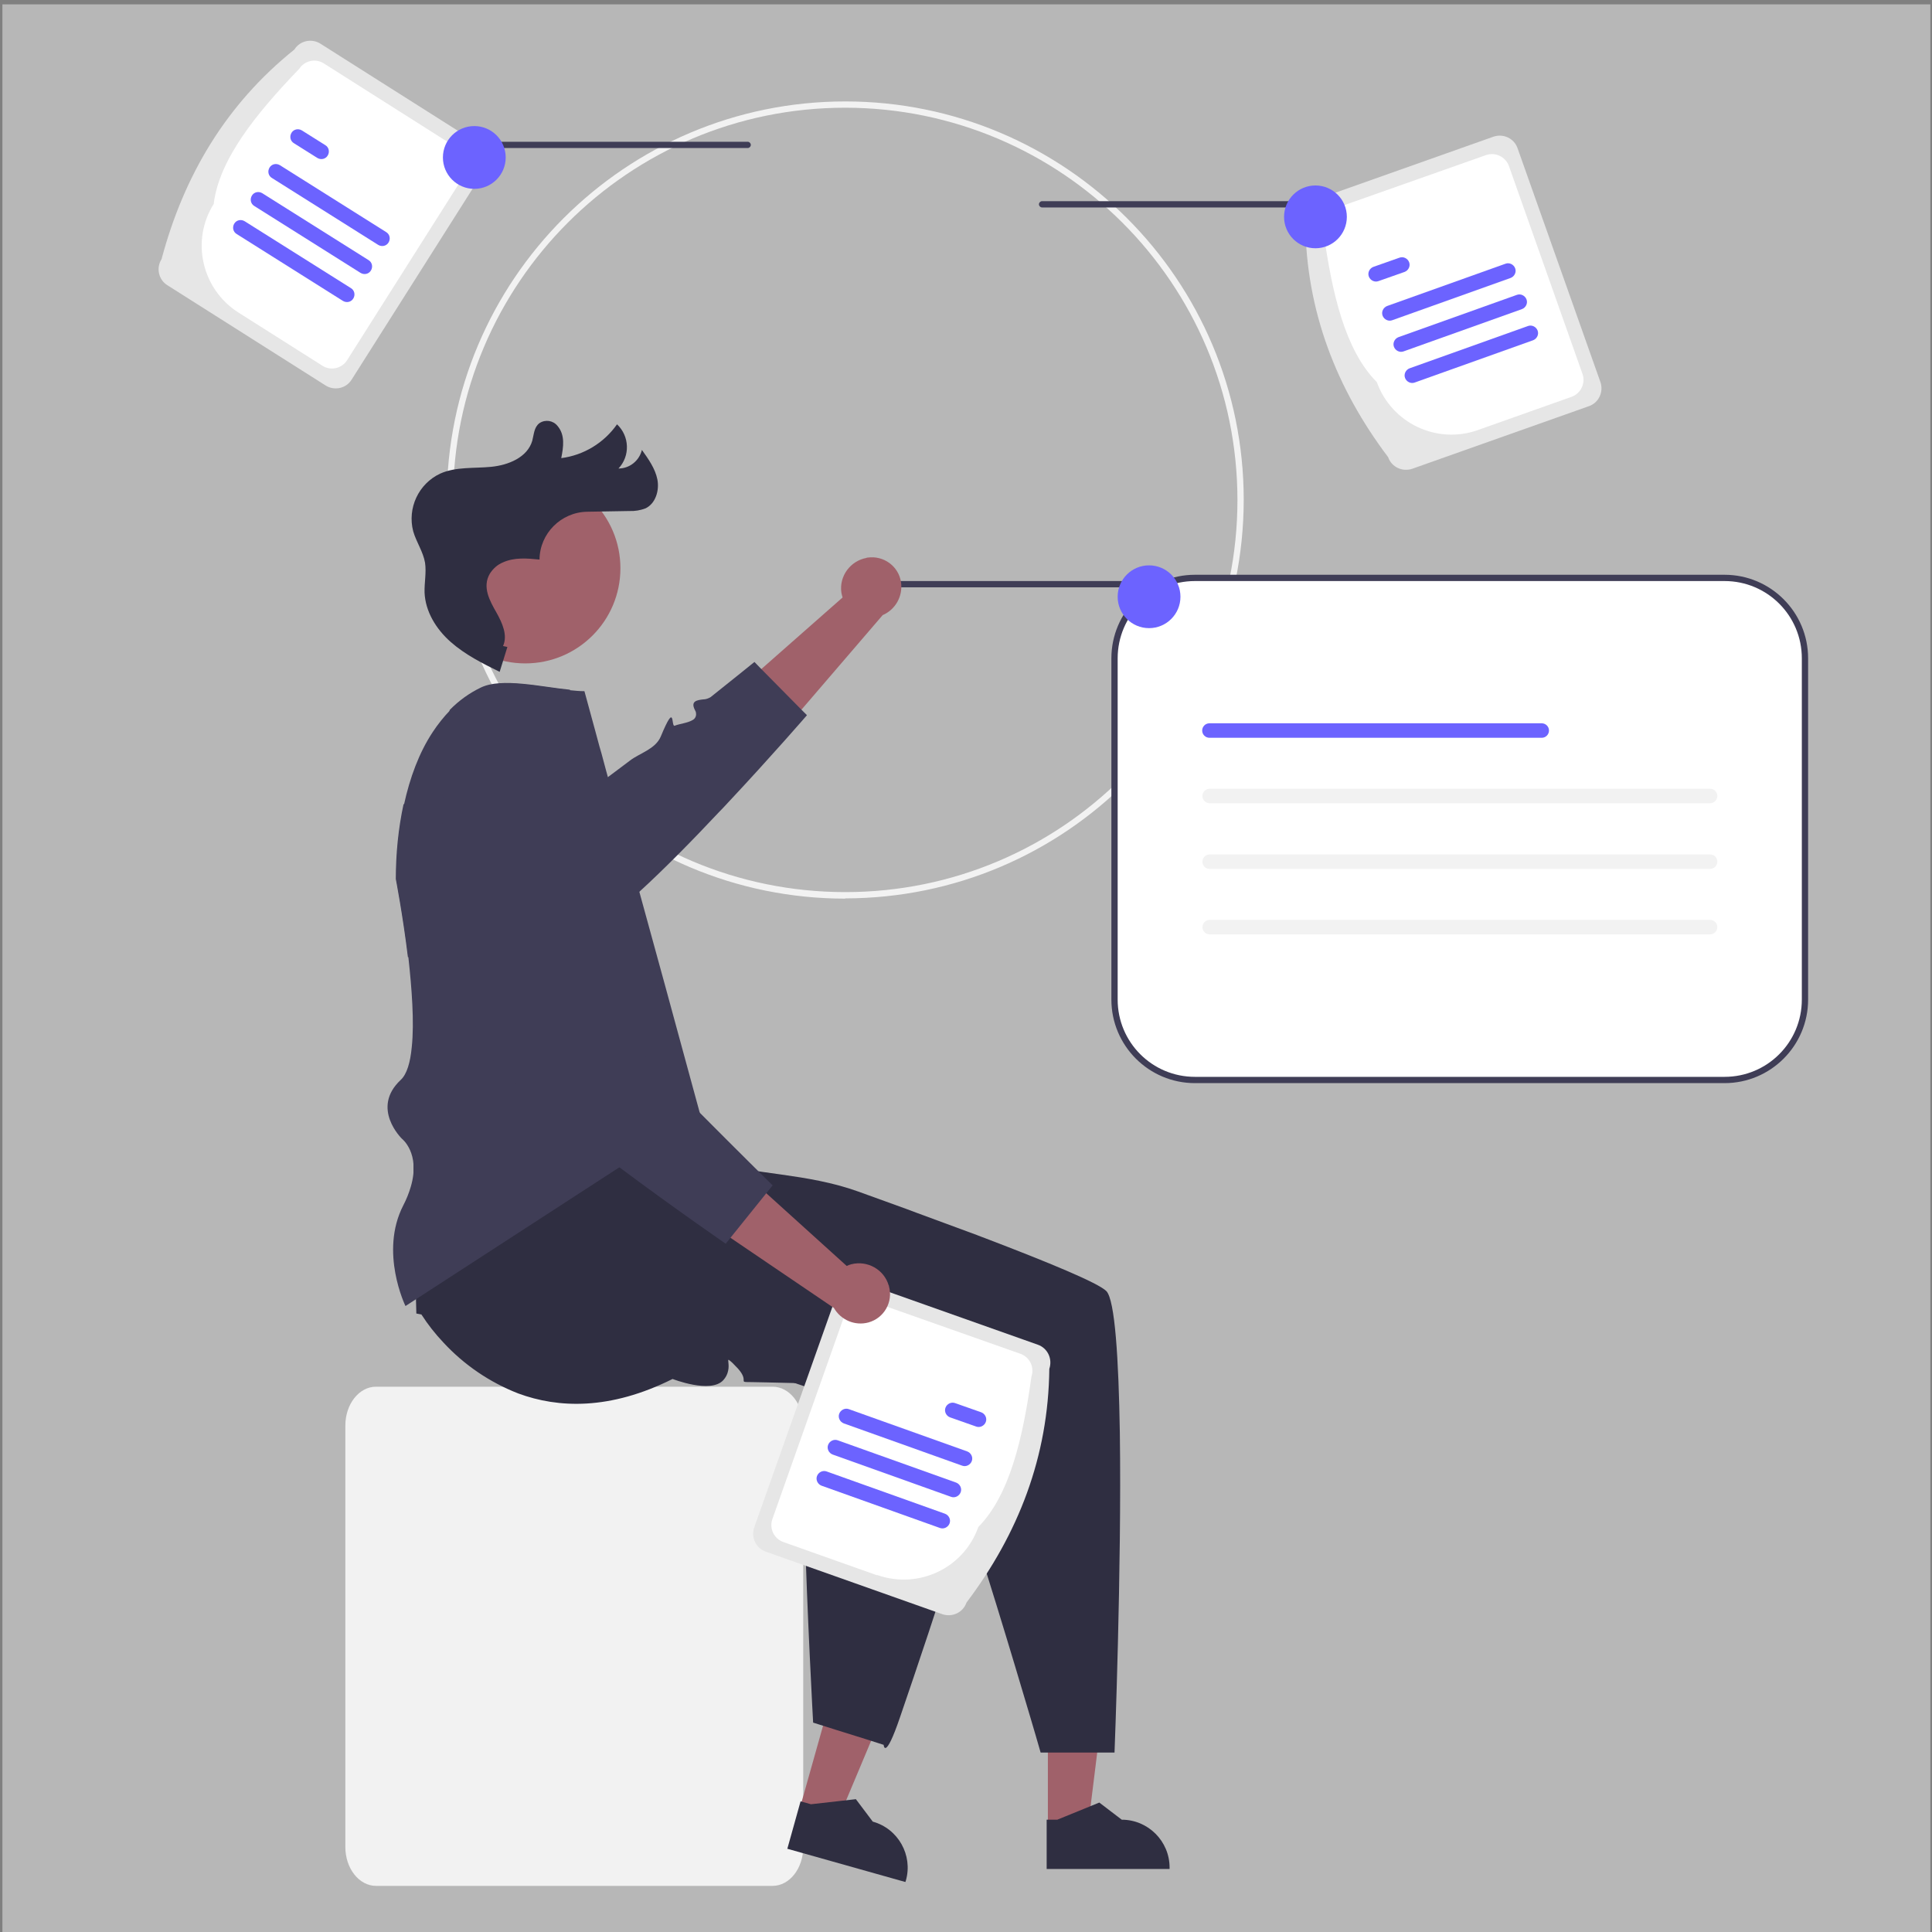 <?xml version="1.0" encoding="UTF-8"?>
<svg xmlns="http://www.w3.org/2000/svg" version="1.1" viewBox="0 0 800 800">
  <rect x="0" y="0" width="800" height="800" fill="#808080" stroke="none"/>
  <defs>
    <style>
      .cls-1 {
        fill: #2f2e41;
      }

      .cls-2 {
        fill: #fff;
      }

      .cls-3 {
        fill: #3f3d56;
      }

      .cls-4 {
        fill: #f2f2f2;
      }

      .cls-5 {
        fill: #a0616a;
      }

      .cls-6 {
        fill: #6c63ff;
      }

      .cls-7 {
        fill: #b7b7b7;
      }

      .cls-8 {
        fill: #e6e6e6;
      }
    </style>
  </defs>
  <!-- Generator: Adobe Illustrator 28.7.1, SVG Export Plug-In . SVG Version: 1.2.0 Build 142)  -->
  <g>
    <g id="Capa_1">
      <rect class="cls-7" x="1" y="1.8" width="798.3" height="798.3"/>
      <path class="cls-4" d="M350,372.1c-91.1,0-165-73.9-165-165S258.9,42,350,42s165,73.9,165,165c-.1,91.1-73.9,164.9-165,165ZM350,44.6c-89.7,0-162.4,72.7-162.4,162.4s72.7,162.4,162.4,162.4,162.4-72.7,162.4-162.4h0c-.1-89.7-72.8-162.3-162.4-162.4h0Z"/>
      <path class="cls-3" d="M362.6,243.2h105.8c.7,0,1.3-.6,1.3-1.3s-.6-1.3-1.3-1.3h-105.8c-.7,0-1.3.6-1.3,1.3s.6,1.3,1.3,1.3Z"/>
      <path class="cls-2" d="M494.8,239.3c-18.4,0-33.3,14.9-33.3,33.3v141.3c0,18.4,14.9,33.3,33.3,33.3h219.3c18.4,0,33.3-14.9,33.3-33.3v-141.3c0-18.4-14.9-33.3-33.3-33.3h-219.3Z"/>
      <path class="cls-3" d="M714.1,448.5h-219.3c-19.1,0-34.6-15.5-34.6-34.6v-141.3c0-19.1,15.5-34.6,34.6-34.6h219.3c19.1,0,34.6,15.5,34.6,34.6v141.3c0,19.1-15.5,34.6-34.6,34.6ZM494.8,240.6c-17.7,0-32,14.3-32,32v141.3c0,17.7,14.3,32,32,32h219.3c17.7,0,32-14.3,32-32v-141.3c0-17.7-14.3-32-32-32h-219.3Z"/>
      <path class="cls-5" d="M358.9,231c-6.8,1.2-11.5,7.6-10.5,14.4.1.7.3,1.3.5,2l-65.4,57.6,24.2,17,57.8-67.3c5.3-2.3,8.4-7.8,7.6-13.6-1-6.7-7.3-11.2-13.9-10.2h0c-.1,0-.2,0-.3,0Z"/>
      <path class="cls-3" d="M334.1,296.2s-14.7,17-32.7,36.2c-1.2,1.3-2.5,2.7-3.8,4-10.9,11.6-22.7,23.6-32.9,32.9-10.9,10-20,16.9-24.4,17.1-.4,0-.7,0-1.1-.1-13.2-4-2.3.8-8,8.8-5.7,8.1-5-2.5-17.7-8.8-12.7-6.3-5.9,0-11,9.9-1.6,3.1-15.4,2.5-33.6.1-2.1-17.3-5-32.3-5-32.3,0-10.4,1-20.8,3.2-31,31.7-.6,57.9-.9,59.2-.5,3.5,1.1,10.9-1.6,19.1-6.3,1.2-.7,3.4-2.2,6.3-4.4,2.6-1.9,5.7-4.3,9.2-6.9,3.9-3,10.5-4.7,12.7-9.9,6.3-15.2,4.1-3.8,5.8-4.5,1.9-.8,5.3-1.1,7.3-2.3,1.1-.5,1.7-1.7,1.5-2.9,0-.5-.3-1-.5-1.4-1.8-3.6.9-4,3.5-4.3,1.1,0,2.1-.4,3-.9,10.3-8.2,18.2-14.6,18.2-14.6l2.8,2.9h0s16.6,16.8,16.6,16.8l2.3,2.3Z"/>
      <path class="cls-4" d="M319.9,780.9h-164.2c-7,0-12.7-7.2-12.7-16.1v-174.5c0-8.9,5.7-16.1,12.7-16.1h164.2c7,0,12.7,7.2,12.7,16.1v174.5c0,8.9-5.7,16.1-12.7,16.1Z"/>
      <polygon class="cls-5" points="433.9 756.7 450.5 756.7 458.4 692.8 433.9 692.8 433.9 756.7"/>
      <path class="cls-1" d="M433.4,773.9h50.9v-.6c0-10.9-8.9-19.8-19.8-19.8h0l-9.3-7.1-17.4,7.1h-4.4s0,20.5,0,20.5Z"/>
      <polygon class="cls-5" points="331.1 749.1 347 753.5 371.9 694.2 348.4 687.6 331.1 749.1"/>
      <path class="cls-1" d="M325.9,765.5l49,13.8.2-.6c3-10.5-3.2-21.5-13.7-24.4h0s-7-9.3-7-9.3l-18.6,2.1-4.3-1.2-5.5,19.7Z"/>
      <path class="cls-1" d="M288.7,477.1s-5.3-.5,8.3,4.2c14.7,5.1,37,4.4,58.4,12.1,6.6,2.4,13.3,4.8,19.9,7.2,1.3.5,2.7,1,4,1.5,8.6,3.2,17.1,6.3,25.2,9.3,1.1.4,2.2.9,3.4,1.3,0,0,0,0,0,0,26.2,10,46.8,18.5,50.2,21.9,3.6,3.6,5.1,28.2,5.6,58.6.8,56.3-2.2,132.5-2.2,132.5h-30.6c0-.1-.2-.8-.6-2.1-.7-2.3-1.9-6.7-3.6-12.3-7-23.6-21-70.4-28.7-91.8-2.2-6.1-3.9-10.1-4.8-11-5.2-5.3,0-7.7,5.2-11.1s0-4.4-3.8-8.8c-3.8-4.4,1.4-14.4,1.4-14.4,0,0-3.5,0-9-.2-8.1-.2-20.8-.5-33.5-.8t0,0c-4.8-.1-9.5-.2-14.1-.3-3.5,0-6.9-.2-10-.2-9.3-.2-16.4-.4-18.2-.4-5.8,0-1.3,0-4.8-4.6-.5-.7-1.1-1.3-1.7-1.9-.9-1-1.8-1.9-2.9-2.7-.7-.3.3,1.8-.3,4.5-.3,1.5-1,2.8-2,3.9-5.2,5.7-21-.5-21-.5-26,13-47.4,12.1-63.9,6-11.8-4.6-22.4-11.8-31-21.1-3.4-3.6-6.4-7.4-9.1-11.6l-2.1-.4s-2.9-96.7.4-103.2c5.2-10.2,81.9-2.6,81.9-2.6l33.8,39Z"/>
      <path class="cls-3" d="M431.5,85.9h105.8c.7,0,1.3-.6,1.3-1.3s-.6-1.3-1.3-1.3h-105.8c-.7,0-1.3.6-1.3,1.3s.6,1.3,1.3,1.3Z"/>
      <path class="cls-8" d="M574.8,189.3c-21.5-28.5-33.9-60.5-34.3-96.8-1.4-4.1.7-8.6,4.8-10l73.1-25.9c4.1-1.4,8.6.7,10,4.8l34.3,96.8c1.4,4.1-.7,8.6-4.8,10l-73.1,25.9c-4.1,1.4-8.6-.7-10-4.8Z"/>
      <path class="cls-2" d="M570,158.1c-12.9-13-18.4-36.3-22-62.3-1.3-3.8.7-8,4.5-9.4l62.9-22.2c3.8-1.3,8,.7,9.4,4.5l30.5,86.2c1.3,3.8-.7,8-4.5,9.4l-38.9,13.8c-17,6-35.7-2.9-41.8-19.9Z"/>
      <path class="cls-6" d="M625.5,115.1l-49,17.5c-1.6.6-3.4-.3-4-1.9s.3-3.4,1.9-4h0s49-17.5,49-17.5c1.6-.6,3.4.3,4,1.9.6,1.6-.3,3.4-1.9,4h0Z"/>
      <path class="cls-6" d="M581.6,112.6l-10.8,3.8c-1.6.6-3.4-.3-4-1.9-.6-1.6.3-3.4,1.9-4l10.8-3.8c1.6-.6,3.4.3,4,1.9.6,1.6-.3,3.4-1.9,4h0Z"/>
      <path class="cls-6" d="M634.8,140.9l-49,17.5c-1.6.6-3.4-.3-4-1.9-.6-1.6.3-3.4,1.9-4l49-17.5c1.6-.6,3.4.3,4,1.9s-.3,3.4-1.9,4h0s0,0,0,0Z"/>
      <path class="cls-6" d="M630.2,128l-49,17.5c-1.6.6-3.4-.3-4-1.9-.6-1.6.3-3.4,1.9-4l49-17.5c1.6-.6,3.4.3,4,1.9.6,1.6-.3,3.4-1.9,4Z"/>
      <circle class="cls-6" cx="544.7" cy="89.8" r="13"/>
      <path class="cls-3" d="M309.6,61.3h-105.8c-.7,0-1.3-.6-1.3-1.3s.6-1.3,1.3-1.3h105.8c.7,0,1.3.6,1.3,1.3s-.6,1.3-1.3,1.3Z"/>
      <path class="cls-8" d="M66.9,107.3c9.2-34.5,26.6-64,55-86.8,2.3-3.7,7.2-4.7,10.8-2.4l65.5,41.5c3.7,2.3,4.7,7.2,2.4,10.8l-55,86.8c-2.3,3.7-7.2,4.7-10.8,2.4l-65.5-41.5c-3.7-2.3-4.7-7.2-2.4-10.8Z"/>
      <path class="cls-2" d="M88.5,84.3c2.3-18.2,17.2-36.9,35.4-55.8,2.2-3.4,6.7-4.4,10.1-2.3l56.3,35.7c3.4,2.2,4.4,6.7,2.3,10.1l-48.9,77.2c-2.2,3.4-6.7,4.4-10.1,2.3l-34.9-22.1c-15.2-9.7-19.8-29.9-10.1-45.1Z"/>
      <path class="cls-6" d="M156.6,101.4l-44-27.7c-1.5-.9-1.9-2.8-1-4.3.9-1.5,2.8-1.9,4.3-1l44,27.7c1.5.9,1.9,2.8,1,4.3-.9,1.5-2.8,1.9-4.3,1h0Z"/>
      <path class="cls-6" d="M131.4,65.4l-9.7-6.1c-1.5-.9-1.9-2.8-1-4.3.9-1.5,2.8-1.9,4.3-1l9.7,6.1c1.5.9,1.9,2.8,1,4.3-.9,1.5-2.8,1.9-4.3,1Z"/>
      <path class="cls-6" d="M142,124.6l-44-27.7c-1.5-.9-1.9-2.8-1-4.3.9-1.5,2.8-1.9,4.3-1l44,27.7c1.5.9,1.9,2.8,1,4.3-.9,1.5-2.8,1.9-4.3,1Z"/>
      <path class="cls-6" d="M149.3,113l-44-27.7c-1.5-.9-1.9-2.8-1-4.3.9-1.5,2.8-1.9,4.3-1h0l44,27.7c1.5.9,1.9,2.8,1,4.3-.9,1.5-2.8,1.9-4.3,1h0Z"/>
      <circle class="cls-6" cx="196.4" cy="65.2" r="13"/>
      <circle class="cls-6" cx="475.8" cy="247.1" r="13"/>
      <path class="cls-1" d="M415,571.8c-5.4,29.5-28.4,98.7-42.3,139.2-6.3,18.5-6.8,11.5-6.8,11.5l-7.2-2.3-12.2-3.8-4.4-1.4-5.4-1.7s-2.6-47.1-3.5-82.4c-.3-11.4-.8-19.5-1.6-21.1-3.4-6.6,2.3-7.3,8.2-9,6-1.7,1.3-4.2-1-9.6-1.6-3.6,1.5-8.4,3.7-11.1.6-.8,1.3-1.5,1.9-2.2,0,0-15.2-5.2-32.4-11,0,0,0,0,0,0-1.7-.6-3.5-1.2-5.2-1.8,6.1-2.2,10.1-3.9,11-4.8,5.3-5.2,7.7,0,11.1,5.2s4.4,0,8.8-3.8c4.4-3.8,14.4,1.4,14.4,1.4,0,0,0-3.5.2-9,.2-8.1.5-20.8.8-33.5t0,0c.1-4.8.2-9.5.3-14.1,9.2,7,18,13.9,26.1,20.3,0,0,0,0,0,0,19.4,15.3,33.9,27.6,36,31.5.9,1.8.6,6.5-.6,13.2Z"/>
      <path class="cls-3" d="M290,461.5l-4.8,3.1-12.2,8-16.6,10.8-88.5,57.4s-10.9-22.3-.9-41.7c1.3-2.5,2.3-5,3.1-7.7,4.1-13.9-3.7-19.9-3.7-19.9,0,0-13-12.6-.5-24.3,2.6-2.4,4-7.3,4.6-13.6,1.1-10.3,0-24.4-1.4-37.2-2.1-17.3-5-32.3-5-32.3,0-10.4,1-20.8,3.2-31,2.4-11,6.2-21.4,11.9-30,2.1-3.2,4.5-6.2,7.1-8.9,3.7-3.8,8.1-7,12.9-9.3,7.2-3.5,19.6-1.4,30.5.1,2.2.3,4.3.6,6.3.8,2,.2,4,.4,6,.4l4.5,16.5,1.7,6.3.9,3.1,1.9,7.1.8,2.9,13,47.4,10.6,38.6,5.8,21.3,8.7,31.9v.3Z"/>
      <circle class="cls-5" cx="217.5" cy="235.3" r="39.4"/>
      <path class="cls-1" d="M210.1,267.9l-3.2,10.3c-7.1-3.5-14.3-7.1-20.3-12.4s-10.5-12.6-10.8-20.5c-.1-4.1.8-8.2.2-12.3-.8-4.6-3.6-8.5-4.9-13-2.5-9.6,2.2-19.7,11.2-23.9,6.5-2.9,14-2.1,21.1-2.8s15-3.9,17-10.8c.7-2.6.7-5.6,3-7.3,2.4-1.6,5.6-1.1,7.4,1.1,3.3,3.8,2.5,8.8,1.6,13.4,9.3-1.2,17.7-6.3,23.1-14,5.2,4.9,5.5,13.1.6,18.3,0,0,0,0,0,0,4.6,0,8.6-3.2,9.7-7.7,2.7,3.8,5.5,7.7,6.4,12.2s-.7,10-4.9,12c-2.1.8-4.4,1.2-6.7,1.1l-17.5.3c-10.8.2-19.6,9-19.7,19.8h0c-5.1-.5-10.4-1-15.2,1.2-2.2.9-4.1,2.6-5.4,4.7-3.2,5.5,0,11.2,2.8,16.1,2.4,4.3,4.7,9.4,2.7,13.8"/>
      <path class="cls-8" d="M390.2,668.4l-73.1-25.9c-4.1-1.4-6.2-5.9-4.8-10l34.3-96.8c1.4-4.1,5.9-6.2,10-4.8l73.1,25.9c4.1,1.4,6.2,5.9,4.8,10-.4,36.4-12.8,68.3-34.3,96.8-1.4,4.1-5.9,6.2-10,4.8Z"/>
      <path class="cls-2" d="M363.2,652.3l-38.9-13.8c-3.8-1.4-5.8-5.5-4.5-9.4l30.5-86.2c1.4-3.8,5.5-5.8,9.4-4.5l62.9,22.2c3.8,1.4,5.8,5.5,4.5,9.4-3.6,25.9-9.1,49.2-22,62.3-6,17-24.7,25.9-41.8,19.9Z"/>
      <path class="cls-6" d="M347.5,585.4c.6-1.6,2.4-2.5,4-1.9l49,17.5c1.6.6,2.5,2.4,1.9,4-.6,1.6-2.4,2.5-4,1.9,0,0,0,0,0,0l-49-17.5c-1.6-.6-2.5-2.4-1.9-4Z"/>
      <path class="cls-6" d="M391.5,582.9c.6-1.6,2.4-2.5,4-1.9l10.8,3.8c1.6.6,2.5,2.4,1.9,4-.6,1.6-2.4,2.5-4,1.9,0,0,0,0,0,0l-10.8-3.8c-1.6-.6-2.5-2.4-1.9-4Z"/>
      <path class="cls-6" d="M338.3,611.2c.6-1.6,2.4-2.5,4-1.9l49,17.5c1.6.6,2.5,2.4,1.9,4-.6,1.6-2.4,2.5-4,1.9,0,0,0,0,0,0l-49-17.5c-1.6-.6-2.5-2.4-1.9-4Z"/>
      <path class="cls-6" d="M342.9,598.3c.6-1.6,2.4-2.5,4-1.9l49,17.5c1.6.6,2.5,2.4,1.9,4-.6,1.6-2.4,2.5-4,1.9,0,0,0,0,0,0l-49-17.5c-1.6-.6-2.5-2.4-1.9-4Z"/>
      <path class="cls-5" d="M368,532.3c-1.9-6.6-8.8-10.5-15.5-8.8-.7.2-1.3.4-1.9.7l-64.6-58.4-14.1,26,73.4,49.8c2.9,5,8.7,7.5,14.3,6,6.5-1.8,10.3-8.5,8.5-15,0-.1,0-.2,0-.3Z"/>
      <path class="cls-3" d="M319.8,491l-2.5,3.1-14.8,18.4-2,2.5s-21.2-14.6-44.1-31.7c-27.5-20.6-57.5-44.9-56.1-52.4,2.5-13.6-1-2.2-9.7-6.9-8.7-4.7,1.9-5.2,6.8-18.6,4.8-13.3-.6-5.9-11.1-9.8-7-2.6-3.3-62.2-.1-101.6,3.7-3.8,8.1-7,12.9-9.3,8.7-4.2,24.8-.3,36.9.9,6.8,50.4,16.7,124.1,16.3,126.4-.7,3.5,2.8,10.6,8.4,18.3,2.6,3.6,16,17.3,29.4,30.8,14.9,15,29.9,29.8,29.9,29.8Z"/>
      <path class="cls-6" d="M638.4,305.5h-137.6c-1.6,0-3-1.3-3-3,0-1.6,1.3-3,3-3h137.6c1.6,0,3,1.3,3,3,0,1.6-1.3,3-3,3Z"/>
      <path class="cls-4" d="M708.1,332.6h-207.2c-1.6,0-3-1.3-3-3,0-1.6,1.3-3,3-3h207.2c1.6,0,3,1.3,3,3,0,1.6-1.3,3-3,3Z"/>
      <path class="cls-4" d="M708.1,353.8h-207.2c-1.6,0-3,1.3-3,3s1.3,3,3,3h207.2c1.6,0,3-1.3,3-3s-1.3-3-3-3h0Z"/>
      <path class="cls-4" d="M708.1,386.9h-207.2c-1.6,0-3-1.3-3-3,0-1.6,1.3-3,3-3h207.2c1.6,0,3,1.3,3,3,0,1.6-1.3,3-3,3Z"/>
    </g>
  </g>
</svg>